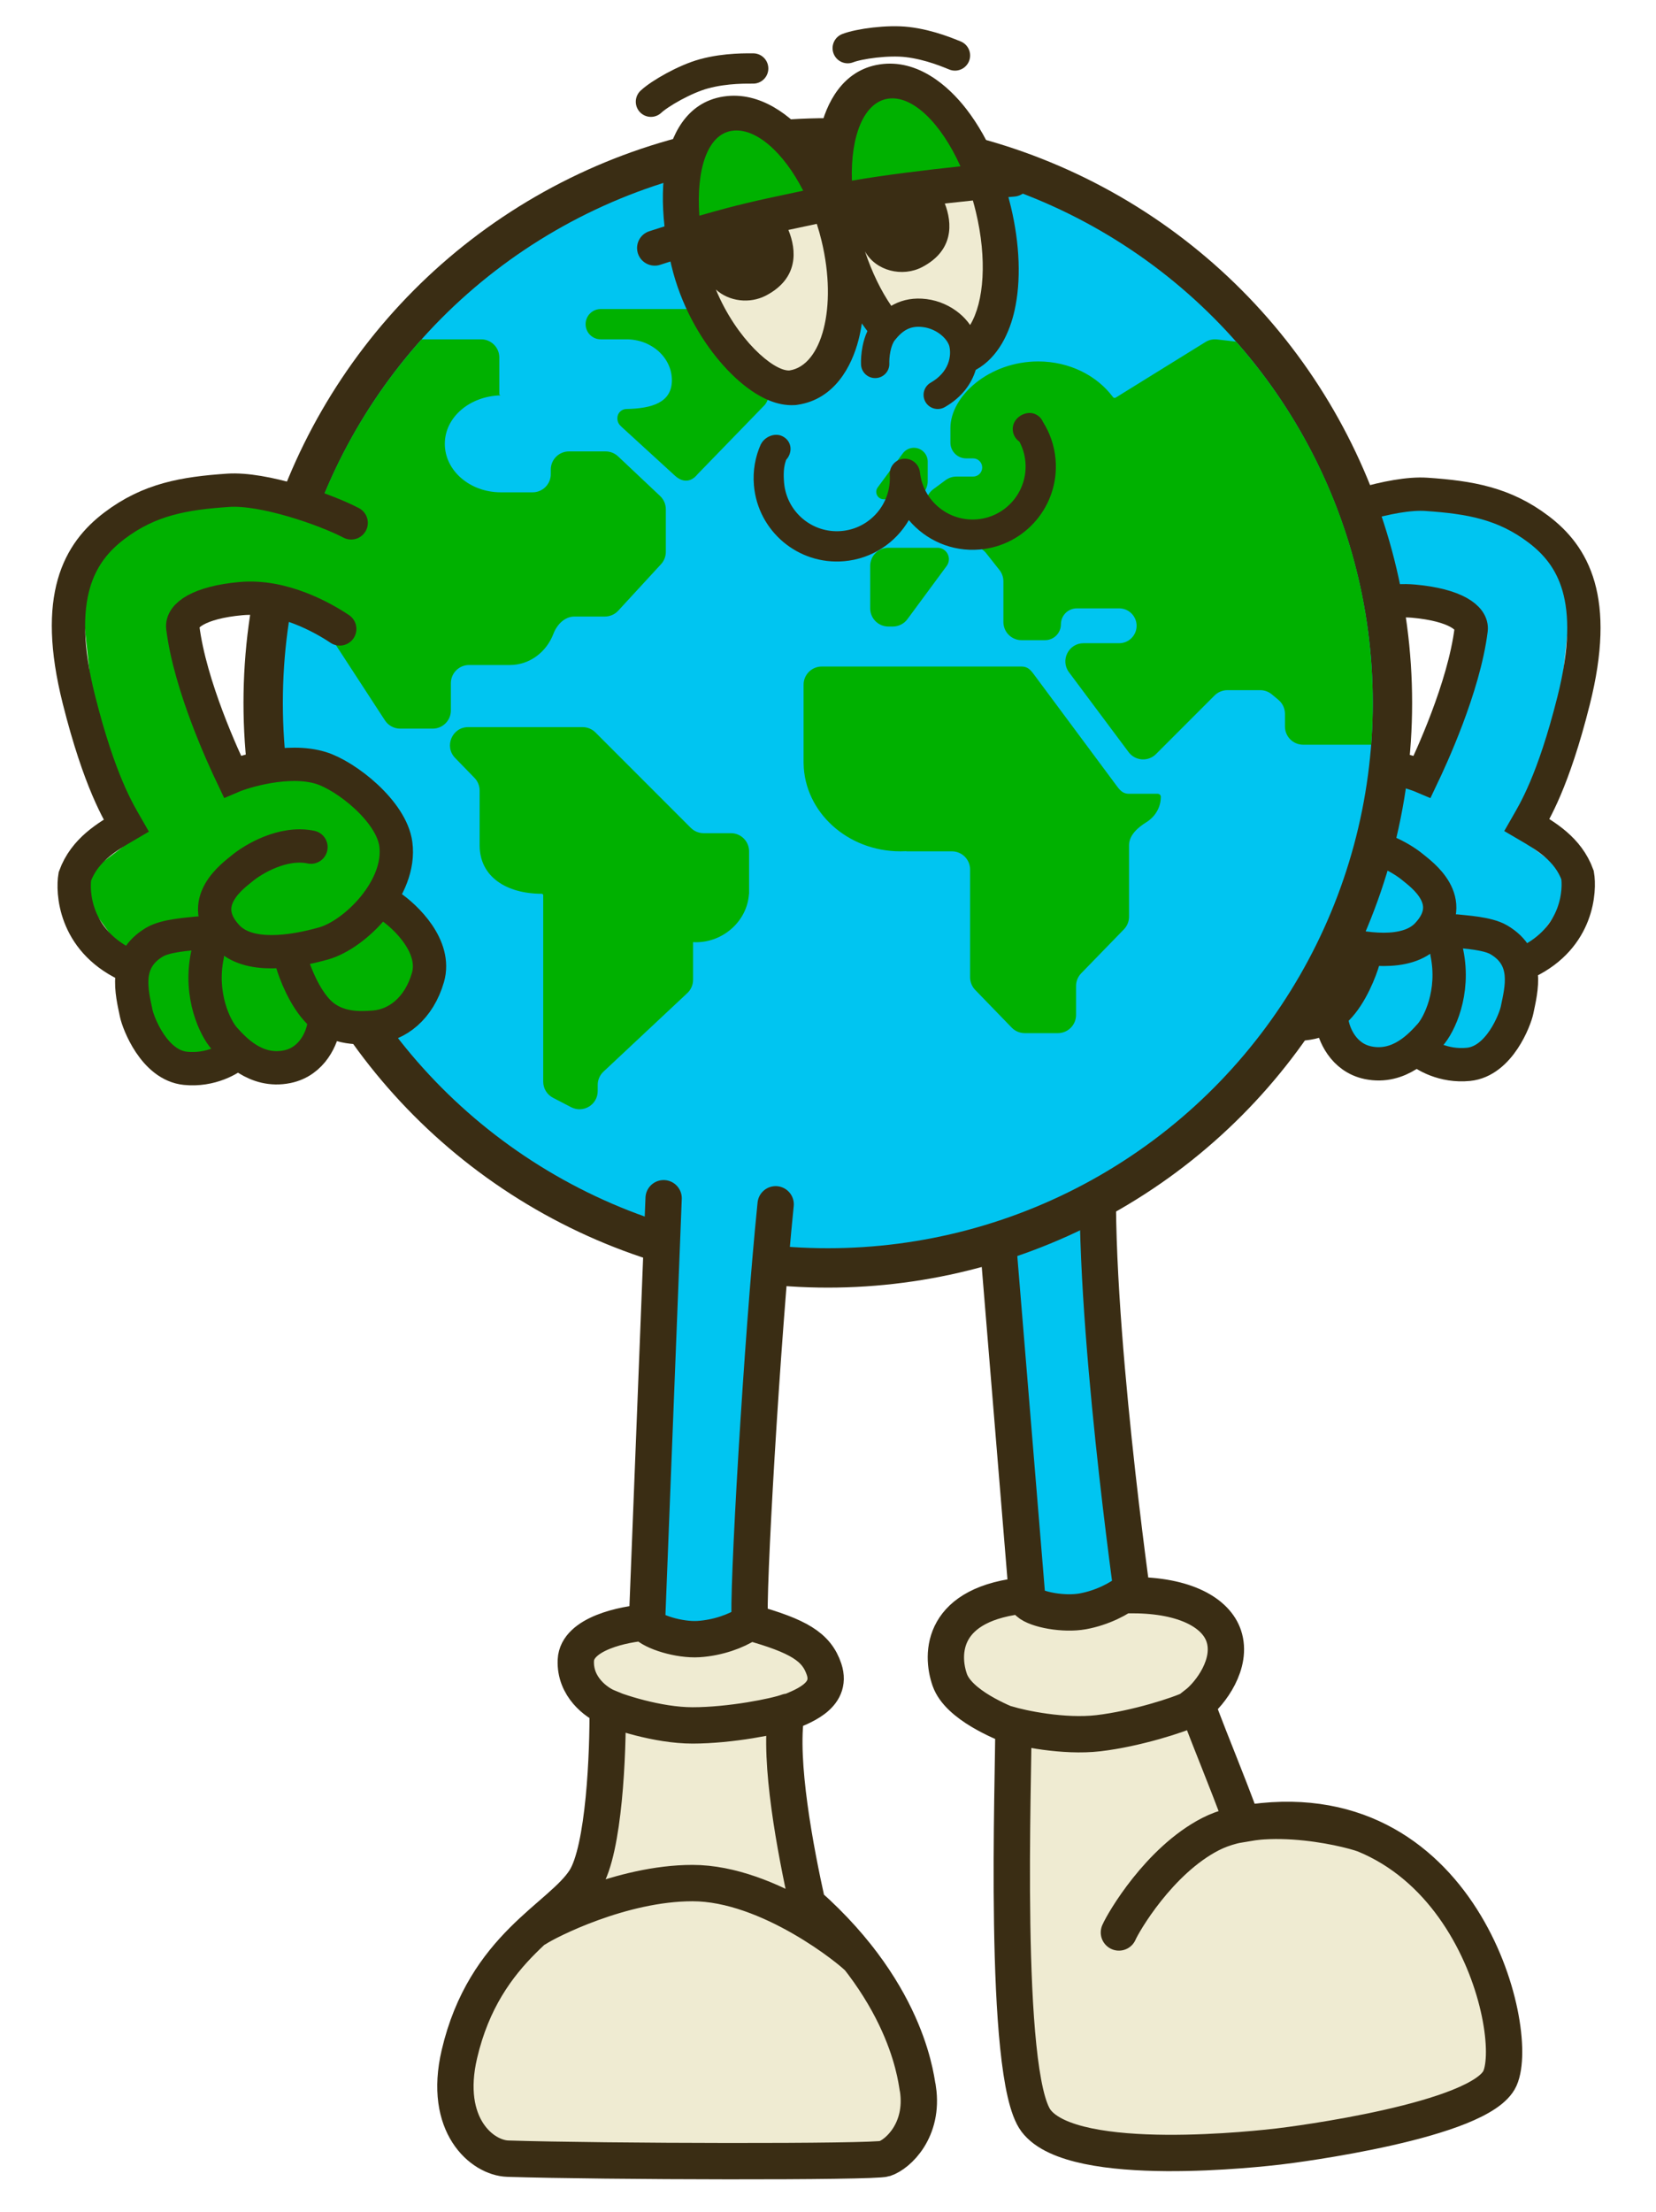 <svg width="254" height="339" viewBox="0 0 254 339" fill="none" xmlns="http://www.w3.org/2000/svg">
<path d="M152.016 179.925L167.45 179.695L172.504 247.666L157.99 247.771L152.016 179.925Z" fill="#00C5F1"/>
<path d="M150.188 249.135L156.457 244.724L176.657 246.117L183.623 247.045L186.177 251.689L183.623 265.852L188.731 278.623L213.343 283.034L226.345 300.68L230.989 318.326L196.161 328.078L170.156 328.078L159.94 324.131L156.457 305.324L155.064 285.356L153.207 270.032L153.207 263.066L147.402 258.887L146.009 252.153L150.188 249.135Z" fill="#EFEBD2"/>
<path d="M151.612 172.746L157.52 244.492C144.286 245.65 144.286 253.545 145.679 257.492C147.04 261.349 153.728 263.993 155.431 264.689C155.508 271.578 153.709 318.188 158.914 325.058C164.718 332.72 193.974 329.237 196.063 329.005C198.371 328.748 227.139 325.062 230.06 318.559C233.396 311.131 224.158 273.746 190.619 279.551C187.705 271.656 186.312 268.638 183.526 261.209C185.616 259.583 189.118 254.998 187.705 250.761C186.545 247.278 181.901 244.492 173.669 244.492C173.205 241.009 166.704 194.107 168.793 173.675M157.753 245.62C158.974 246.723 163.166 247.505 166.096 246.971C169.025 246.438 171.715 245.06 173.201 243.793M154.502 264.232C156.685 264.915 163.152 266.269 168.457 265.655C174.223 264.988 180.983 262.803 182.748 261.897M209.628 281.328C208.28 280.63 194.09 276.774 185.635 281.139C177.786 285.191 172.292 294.626 171.62 296.193" stroke="#3A2D14" stroke-width="5.572" stroke-linecap="round"/>
<path d="M99.84 15.592C101.209 14.316 105.056 12.107 107.977 11.312C111.425 10.375 114.79 10.511 115.525 10.496" stroke="#3A2D14" stroke-width="4.644" stroke-linecap="round"/>
<path d="M130.023 7.382C131.77 6.708 136.163 6.093 139.17 6.446C142.718 6.861 145.79 8.243 146.477 8.503" stroke="#3A2D14" stroke-width="4.644" stroke-linecap="round"/>
<path d="M229.534 76.765L199.404 79.637V96.868L216.434 91.907L224.294 94.257L223.246 110.966L217.22 118.537H203.334L194.426 125.847L195.212 135.245L189.448 142.816L191.544 152.476L207.526 160.308L226.914 162.397L234.774 145.427L242.109 135.245L232.416 127.935L238.965 110.444L241.323 88.775L229.534 76.765Z" fill="#00C5F1"/>
<path d="M201.906 96.726C204.404 95.052 210.506 91.567 216.851 92.142C223.166 92.715 225.874 94.696 225.648 96.503C224.54 105.39 219.411 116.367 218.146 119.023C216.496 118.32 209.75 116.203 204.768 117.731C200.937 118.907 194.086 124.285 193.423 129.253C192.536 135.903 199.591 142.917 204.341 144.258C209.092 145.6 215.751 146.604 218.912 143.243C223.795 138.05 217.946 133.973 216.72 132.949C214.983 131.498 210.46 128.818 206.256 129.704M194.382 138.566C191.883 140.24 187.222 144.75 188.564 149.401C189.905 154.052 193.179 156.639 196.714 156.91C198.599 157.055 202.37 157.344 205.084 154.62C207.255 152.442 208.699 148.68 209.149 147.071M204.308 156.648C204.546 158.399 205.988 162.098 209.846 162.891C214.669 163.882 217.943 160.181 219.336 158.644C220.729 157.107 223.186 152.144 221.925 146.051M217.455 160.809C218.46 161.745 221.422 163.521 225.234 163.138C230 162.659 232.4 156.226 232.688 154.826C233.339 151.659 234.686 146.852 229.879 144.04C228.159 143.035 224.735 142.861 223.333 142.695M200.175 80.694C204.196 78.604 213.47 75.406 218.781 75.769C225.449 76.224 230.709 77.127 235.99 81.13C241.271 85.132 245.288 91.791 241.363 107.391C238.223 119.87 235.318 124.492 234.198 126.45C237.083 128.136 240.506 130.113 241.969 134.13C242.338 136.295 242.166 143.65 234.198 147.48" stroke="#3A2D14" stroke-width="5.108" stroke-linecap="round"/>
<circle cx="126.97" cy="107.734" r="86.605" fill="#00C5F1" stroke="#3A2D14" stroke-width="6.037"/>
<path d="M210.314 114.143C210.475 112.028 210.556 109.89 210.556 107.734C210.556 86.496 202.636 67.108 189.587 52.363L186.674 52.028C186.051 51.956 185.422 52.097 184.889 52.427L171.135 60.941C171.102 60.962 171.065 60.976 171.027 60.984C170.904 61.007 170.778 60.957 170.704 60.857C168.256 57.57 164.037 55.4 159.243 55.4C151.678 55.4 145.776 60.74 145.776 65.616L145.777 65.673L145.777 65.715C145.777 65.759 145.778 65.803 145.779 65.847L145.776 65.85V67.844C145.776 69.178 146.858 70.26 148.192 70.26H149.259C150.029 70.26 150.652 70.884 150.652 71.653C150.652 72.422 150.029 73.046 149.259 73.046H146.692C146.097 73.046 145.518 73.236 145.039 73.589L143.157 74.976C142.109 75.748 141.735 77.143 142.257 78.336L143.885 82.057C144.329 83.071 145.331 83.727 146.438 83.727H149.07C149.923 83.727 150.728 84.117 151.257 84.786L153.304 87.379C153.692 87.871 153.903 88.479 153.903 89.105V95.336C153.903 96.875 155.15 98.122 156.689 98.122H160.288C161.635 98.122 162.726 97.031 162.726 95.684C162.726 94.338 163.818 93.246 165.164 93.246H171.665C173.14 93.246 174.335 94.442 174.335 95.916C174.335 97.391 173.14 98.587 171.665 98.587H166.195C163.902 98.587 162.591 101.203 163.963 103.04L173.106 115.279C174.122 116.639 176.107 116.782 177.308 115.582L186.289 106.6C186.812 106.078 187.521 105.784 188.26 105.784H193.294C193.946 105.784 194.577 106.013 195.078 106.43L196.087 107.271C196.722 107.8 197.089 108.584 197.089 109.411V111.357C197.089 112.895 198.337 114.143 199.876 114.143H210.314Z" fill="#00B100"/>
<path d="M64.666 52.01H73.799C75.338 52.01 76.585 53.257 76.585 54.796V60.368C76.585 60.496 76.689 60.6 76.817 60.6C72.074 60.697 68.227 63.927 68.227 68.03C68.227 72.134 72.073 75.46 76.817 75.46H81.693C83.232 75.46 84.48 74.213 84.48 72.674V71.978C84.48 70.439 85.727 69.191 87.266 69.191H92.893C93.603 69.191 94.287 69.463 94.804 69.95L101.251 76.028C101.809 76.555 102.126 77.288 102.126 78.056V84.589C102.126 85.288 101.863 85.962 101.389 86.476L94.827 93.601C94.299 94.174 93.556 94.499 92.777 94.499H88.114C86.606 94.499 85.42 95.736 84.883 97.146C83.814 99.951 81.229 101.929 78.21 101.929H71.942C70.403 101.929 69.155 103.177 69.155 104.716V108.895C69.155 110.434 67.908 111.681 66.369 111.681H61.378C60.436 111.681 59.558 111.205 59.043 110.416L45.386 89.462C48.547 75.283 55.311 62.462 64.666 52.01Z" fill="#00B100"/>
<path d="M96.089 62.69C95.319 62.69 94.696 63.314 94.696 64.083C94.696 64.718 94.923 65.049 95.392 65.476L103.519 72.906C104.71 73.991 105.997 73.934 107.001 72.674L117.307 62.059C117.7 61.566 117.914 60.953 117.914 60.322V58.95C117.914 58.222 117.629 57.523 117.12 57.002L108.518 48.204C107.994 47.668 107.275 47.366 106.526 47.366H92.142C90.859 47.366 89.82 48.405 89.82 49.688C89.82 50.97 90.859 52.01 92.142 52.01H96.089C99.936 52.01 103.054 54.816 103.054 58.279C103.054 61.741 99.935 62.608 96.089 62.69Z" fill="#00B100"/>
<path d="M69.809 116.178C68.091 114.412 69.343 111.449 71.806 111.449H89.362C90.101 111.449 90.81 111.743 91.332 112.265L105.953 126.886C106.476 127.409 107.184 127.702 107.923 127.702H112.11C113.648 127.702 114.896 128.949 114.896 130.488V136.979L114.896 136.981L114.895 136.983C114.895 136.985 114.895 136.986 114.894 136.987C114.893 136.991 114.891 136.994 114.888 136.996C114.883 137 114.88 137.006 114.88 137.012C114.612 141.145 110.966 144.419 106.769 144.419C106.621 144.419 106.474 144.415 106.329 144.407C106.323 144.407 106.317 144.409 106.313 144.413C106.31 144.415 106.308 144.418 106.306 144.422C106.305 144.424 106.305 144.427 106.305 144.43V150.177C106.305 150.948 105.986 151.684 105.423 152.211L92.559 164.258C91.996 164.785 91.677 165.521 91.677 166.292V167.233C91.677 169.323 89.463 170.669 87.608 169.707L84.822 168.261C83.898 167.782 83.319 166.828 83.319 165.788V137.218C83.319 137.091 83.213 136.989 83.086 136.989C77.746 136.989 73.567 134.435 73.567 129.56V121.172C73.567 120.446 73.284 119.749 72.778 119.229L69.809 116.178Z" fill="#00B100"/>
<path d="M123.254 104.948C123.254 103.409 124.502 102.162 126.041 102.162H156.689C157.572 102.162 158.021 102.614 158.547 103.323L171.317 120.504C171.842 121.213 172.292 121.665 173.174 121.665H177.561C177.825 121.665 178.05 121.865 178.05 122.13C178.05 123.764 177.163 125.202 175.823 126.029C174.514 126.837 173.174 128.021 173.174 129.56V140.502C173.174 141.227 172.891 141.924 172.386 142.444L165.836 149.181C165.331 149.701 165.048 150.398 165.048 151.123V155.564C165.048 157.103 163.8 158.351 162.262 158.351H157.173C156.418 158.351 155.696 158.045 155.172 157.503L149.58 151.731C149.076 151.211 148.795 150.516 148.795 149.792V133.274C148.795 131.736 147.547 130.488 146.009 130.488H139.061C139.055 130.488 139.049 130.487 139.043 130.485C139.038 130.483 139.033 130.48 139.029 130.476C139.02 130.468 139.007 130.464 138.994 130.465C138.703 130.48 138.41 130.488 138.114 130.488C129.993 130.488 123.393 124.482 123.257 117.025L123.256 117.022L123.255 117.021L123.254 117.02V104.948Z" fill="#00B100"/>
<path d="M133.471 86.745C133.471 85.206 134.718 83.959 136.257 83.959H143.797C144.762 83.959 145.544 84.741 145.544 85.706C145.544 86.079 145.425 86.443 145.203 86.743L139.182 94.901C138.657 95.612 137.825 96.032 136.94 96.032H136.257C134.718 96.032 133.471 94.785 133.471 93.246V86.745Z" fill="#00B100"/>
<path d="M139.507 76.529C141.046 76.529 142.294 75.281 142.294 73.743V70.753C142.294 69.583 141.345 68.635 140.175 68.635C139.503 68.635 138.87 68.954 138.47 69.495L134.623 74.708C134.478 74.905 134.399 75.142 134.399 75.387C134.399 76.017 134.911 76.529 135.542 76.529H139.507Z" fill="#00B100"/>
<path d="M128.595 38.543C128.595 42.518 127.327 58.279 122.326 58.279C117.324 58.279 109.323 47.394 109.323 43.419C109.323 39.444 111.288 28.791 116.289 28.791C121.29 28.791 128.595 34.568 128.595 38.543Z" fill="#EFEBD2"/>
<path d="M151.581 32.506C151.581 36.481 153.564 51.081 148.563 51.081C128.362 46.901 127.898 38.571 127.898 34.596C127.898 30.62 129.862 19.968 134.864 19.968C139.865 19.968 151.581 28.531 151.581 32.506Z" fill="#EFEBD2"/>
<path d="M124.183 27.166C124.183 31.141 120.129 34.364 115.128 34.364C110.127 34.364 104.912 36.017 104.912 32.042C104.912 28.066 106.876 17.414 111.877 17.414C116.878 17.414 124.183 23.191 124.183 27.166Z" fill="#00B100"/>
<path d="M148.098 23.219C148.098 27.194 144.044 30.416 139.043 30.416C134.042 30.416 128.827 32.07 128.827 28.095C128.827 24.119 130.791 13.467 135.792 13.467C140.793 13.467 148.098 19.243 148.098 23.219Z" fill="#00B100"/>
<path fill-rule="evenodd" clip-rule="evenodd" d="M122.344 62.04L122.096 62.077L121.843 62.091C119.111 62.246 116.683 60.861 115.272 59.893C113.592 58.741 111.925 57.182 110.397 55.381C107.33 51.767 104.42 46.707 102.983 40.715C102.933 40.504 102.883 40.292 102.835 40.081C102.588 40.16 102.338 40.24 102.083 40.322C101.816 40.408 101.544 40.496 101.269 40.585C99.844 41.047 98.312 40.271 97.848 38.852C97.384 37.432 98.163 35.906 99.588 35.444C100.4 35.181 101.177 34.932 101.922 34.696C101.54 31.254 101.584 27.975 102.11 25.123C102.849 21.115 105.068 15.673 111.017 14.788C116.652 13.949 121.433 17.829 124.318 21.338C124.665 21.761 125.005 22.201 125.337 22.656C125.442 21.746 125.589 20.867 125.778 20.027C126.699 15.937 129.174 10.727 134.954 9.867C140.734 9.007 145.45 13.147 148.2 16.691C150.008 19.02 151.596 21.834 152.877 24.942C153.713 24.865 154.473 24.798 155.14 24.742C156.633 24.616 157.946 25.721 158.072 27.209C158.198 28.696 157.09 30.004 155.596 30.13C155.304 30.154 154.996 30.181 154.672 30.209C154.805 30.695 154.931 31.186 155.049 31.68C156.43 37.438 156.63 43.074 155.611 47.604C154.884 50.835 153.187 54.764 149.658 56.697C149.03 58.76 147.599 60.865 144.911 62.403C143.872 62.997 142.545 62.64 141.947 61.604C141.35 60.568 141.709 59.247 142.749 58.652C145.626 57.006 145.926 54.519 145.63 53.146C145.527 52.668 145.139 51.984 144.37 51.349C143.623 50.731 142.642 50.269 141.572 50.133C140.485 49.993 139.713 50.18 139.101 50.495C138.453 50.829 137.854 51.378 137.244 52.149C136.973 52.493 136.726 53.095 136.569 53.877C136.417 54.629 136.39 55.337 136.405 55.7C136.454 56.894 135.523 57.901 134.325 57.95C133.127 58 132.116 57.072 132.066 55.879C132.038 55.189 132.088 54.134 132.312 53.025C132.451 52.336 132.674 51.533 133.045 50.754C132.754 50.372 132.468 49.977 132.188 49.57C132.061 50.433 131.894 51.267 131.69 52.067C130.64 56.161 128.001 61.198 122.344 62.04ZM136.704 46.875C136.834 46.798 136.967 46.725 137.104 46.654C138.537 45.915 140.204 45.597 142.125 45.842C144.066 46.091 145.806 46.915 147.144 48.021C147.77 48.538 148.338 49.144 148.799 49.814C150.943 46.276 151.415 39.71 149.681 32.478C149.539 31.887 149.386 31.304 149.222 30.73C147.856 30.87 146.406 31.026 144.918 31.194C146.103 34.263 146.269 38.397 141.465 40.925C138.419 42.527 134.343 41.541 132.672 38.534C133.739 41.741 135.139 44.594 136.704 46.875ZM125.282 34.312C125.561 35.178 125.811 36.069 126.03 36.982C128.461 47.126 126.046 56.042 121.083 56.781C118.653 56.919 112.973 52.023 109.804 44.379C111.804 46.206 114.999 46.609 117.51 45.287C122.513 42.655 122.202 38.336 120.924 35.242L121.863 35.043C122.939 34.815 124.062 34.578 125.282 34.312ZM123.196 29.23C122.362 29.41 121.566 29.578 120.79 29.742L120.787 29.742C116.602 30.628 113.021 31.385 107.269 33.064C106.77 26.012 108.478 20.612 112.278 20.047C115.857 19.514 120.162 23.282 123.196 29.23ZM130.667 27.689C135.711 26.82 142.017 26.053 147.315 25.492C144.34 18.883 139.972 14.566 136.214 15.125C132.507 15.677 130.443 20.82 130.667 27.689Z" fill="#3A2D14"/>
<path d="M102.589 180.176L117.914 182.034L113.734 250.064L99.339 248.206L102.589 180.176Z" fill="#00C5F1"/>
<path d="M89.588 253.779L95.857 249.367L116.057 250.76L125.576 256.333L118.727 272.238L121.629 284.195L132.774 301.841L140.901 321.113L136.025 330.168L74.263 329.471L70.084 317.165L75.656 302.306L87.382 293.947L92.606 274.676V264.227L89.588 253.779Z" fill="#EFEBD2"/>
<path d="M101.788 183.659L99.234 248.671C95.674 248.903 88.507 250.389 88.322 254.475C88.136 258.562 91.495 260.977 93.197 261.673C93.275 268.561 92.687 283.499 89.715 288.142C86 293.947 74.344 298.254 70.462 314.843C67.908 325.756 73.945 330.739 77.892 330.864C92.52 331.329 134.016 331.422 135.687 330.864C137.777 330.168 141.724 326.453 140.795 320.184C140.573 319.72 139.867 306.021 123.846 291.857C121.988 283.499 119.434 270.032 120.595 262.602C122.685 261.673 127.812 260.106 126.4 255.869C125.239 252.386 122.453 250.76 115.023 248.671C114.558 245.188 116.88 205.02 118.97 184.588M99.021 248.903C100.104 250.141 104.175 251.411 107.147 251.225C110.119 251.039 112.952 249.987 114.577 248.903M92.52 261.441C94.609 262.369 100.878 264.459 106.219 264.459C112.023 264.459 118.989 263.066 120.846 262.369M131.759 300.216C130.675 298.978 117.973 288.625 106.218 288.625C95.306 288.625 83.929 294.489 82.303 295.573" stroke="#3A2D14" stroke-width="5.572" stroke-linecap="round"/>
<path d="M24.094 76.157L54.648 79.069V96.543L37.378 91.512L29.407 93.895L30.47 110.839L36.581 118.517H50.662L59.696 125.93L58.898 135.46L64.743 143.138L62.618 152.934L46.411 160.876L26.751 162.994L18.78 145.786L11.341 135.46L21.171 128.048L14.529 110.309L12.138 88.335L24.094 76.157Z" fill="#00B100"/>
<path d="M52.111 96.399C49.577 94.702 43.389 91.168 36.955 91.751C30.551 92.331 27.805 94.341 28.034 96.173C29.158 105.185 34.359 116.316 35.642 119.01C37.315 118.297 44.156 116.151 49.208 117.7C53.093 118.892 60.041 124.346 60.713 129.384C61.612 136.128 54.459 143.24 49.641 144.601C44.823 145.961 38.07 146.979 34.865 143.571C29.913 138.305 35.845 134.171 37.088 133.132C38.849 131.661 43.436 128.943 47.699 129.842M59.741 138.828C62.275 140.526 67.001 145.1 65.641 149.816C64.28 154.532 60.96 157.156 57.376 157.431C55.464 157.577 51.64 157.87 48.888 155.109C46.686 152.899 45.222 149.084 44.765 147.453M49.675 157.165C49.433 158.94 47.971 162.691 44.058 163.496C39.168 164.501 35.847 160.747 34.435 159.189C33.022 157.631 30.531 152.597 31.809 146.419M36.342 161.385C35.324 162.334 32.32 164.134 28.453 163.746C23.62 163.261 21.187 156.736 20.895 155.317C20.235 152.105 18.869 147.231 23.744 144.38C25.488 143.36 28.96 143.184 30.381 143.015M53.865 80.141C49.789 78.022 40.384 74.779 34.998 75.147C28.235 75.609 22.902 76.524 17.546 80.583C12.191 84.642 8.118 91.395 12.098 107.214C15.282 119.869 18.227 124.556 19.364 126.541C16.439 128.252 12.967 130.256 11.483 134.33C11.109 136.525 11.283 143.984 19.364 147.868" stroke="#3A2D14" stroke-width="5.108" stroke-linecap="round"/>
<path d="M121.063 69.731C120.949 70.001 120.784 70.253 120.582 70.475C120.19 71.552 120.15 72.664 120.265 73.994C120.65 78.465 124.587 81.778 129.059 81.393C133.453 81.014 136.728 77.206 136.474 72.83L136.478 72.83C136.368 71.553 137.314 70.428 138.592 70.318C139.869 70.207 140.994 71.154 141.104 72.432L141.107 72.43C141.605 76.785 145.484 79.978 149.878 79.599C154.35 79.214 157.662 75.277 157.277 70.805C157.18 69.678 156.857 68.625 156.357 67.686C155.458 67.079 155.082 65.902 155.518 64.864C156.014 63.681 157.559 62.959 158.741 63.455C159.327 63.7 159.744 64.13 159.957 64.645C161.028 66.326 161.721 68.283 161.904 70.407C162.509 77.434 157.304 83.621 150.277 84.226C145.974 84.597 141.986 82.788 139.401 79.717C137.38 83.185 133.76 85.649 129.457 86.019C122.43 86.625 116.243 81.419 115.638 74.392C115.445 72.151 115.843 69.996 116.703 68.079L116.714 68.083C117.264 66.978 118.739 66.325 119.878 66.803C121.061 67.299 121.559 68.548 121.063 69.731Z" fill="#3A2D14"/>
</svg>

